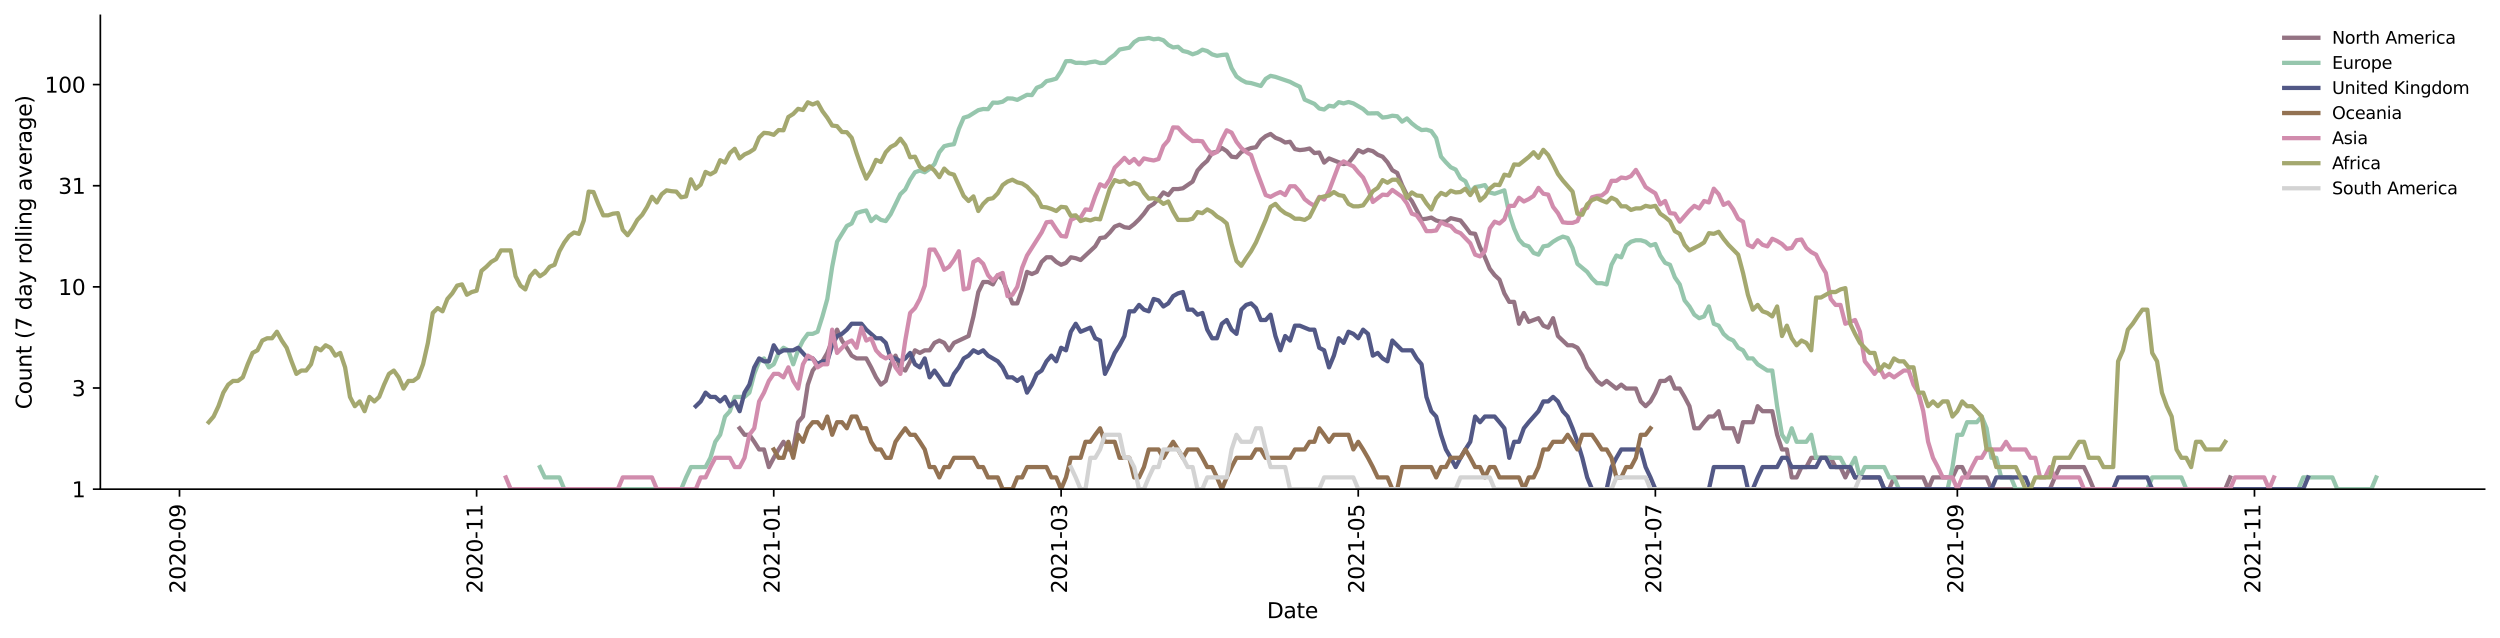 <?xml version="1.0" encoding="utf-8" standalone="no"?>
<!DOCTYPE svg PUBLIC "-//W3C//DTD SVG 1.1//EN"
  "http://www.w3.org/Graphics/SVG/1.1/DTD/svg11.dtd">
<svg height="298.621pt" version="1.1" viewBox="0 0 1170.166 298.621" width="1170.166pt" xmlns="http://www.w3.org/2000/svg" xmlns:xlink="http://www.w3.org/1999/xlink">
 <defs>
  <style type="text/css">*{stroke-linecap:butt;stroke-linejoin:round;}</style>
 </defs>
 <g id="figure_1">
  <g id="patch_1">
   <path d="M 0 298.621 
L 1170.166 298.621 
L 1170.166 0 
L 0 0 
z
" style="fill:#ffffff;"/>
  </g>
  <g id="axes_1">
   <g id="patch_2">
    <path d="M 46.966 228.96 
L 1162.966 228.96 
L 1162.966 7.2 
L 46.966 7.2 
z
" style="fill:#ffffff;"/>
   </g>
   <g id="matplotlib.axis_1">
    <g id="xtick_1">
     <g id="line2d_1">
      <defs>
       <path d="M 0 0 
L 0 3.5 
" id="m0985b55186" style="stroke:#000000;stroke-width:0.8;"/>
      </defs>
      <g>
       <use style="stroke:#000000;stroke-width:0.8;" x="84.014" xlink:href="#m0985b55186" y="228.96"/>
      </g>
     </g>
     <g id="text_1">
      <!-- 2020-09 -->
      <g transform="translate(86.773 277.743)rotate(-90)scale(0.1 -0.1)">
       <defs>
        <path d="M 1228 531 
L 3431 531 
L 3431 0 
L 469 0 
L 469 531 
Q 828 903 1448 1529 
Q 2069 2156 2228 2338 
Q 2531 2678 2651 2914 
Q 2772 3150 2772 3378 
Q 2772 3750 2511 3984 
Q 2250 4219 1831 4219 
Q 1534 4219 1204 4116 
Q 875 4013 500 3803 
L 500 4441 
Q 881 4594 1212 4672 
Q 1544 4750 1819 4750 
Q 2544 4750 2975 4387 
Q 3406 4025 3406 3419 
Q 3406 3131 3298 2873 
Q 3191 2616 2906 2266 
Q 2828 2175 2409 1742 
Q 1991 1309 1228 531 
z
" id="DejaVuSans-32" transform="scale(0.016)"/>
        <path d="M 2034 4250 
Q 1547 4250 1301 3770 
Q 1056 3291 1056 2328 
Q 1056 1369 1301 889 
Q 1547 409 2034 409 
Q 2525 409 2770 889 
Q 3016 1369 3016 2328 
Q 3016 3291 2770 3770 
Q 2525 4250 2034 4250 
z
M 2034 4750 
Q 2819 4750 3233 4129 
Q 3647 3509 3647 2328 
Q 3647 1150 3233 529 
Q 2819 -91 2034 -91 
Q 1250 -91 836 529 
Q 422 1150 422 2328 
Q 422 3509 836 4129 
Q 1250 4750 2034 4750 
z
" id="DejaVuSans-30" transform="scale(0.016)"/>
        <path d="M 313 2009 
L 1997 2009 
L 1997 1497 
L 313 1497 
L 313 2009 
z
" id="DejaVuSans-2d" transform="scale(0.016)"/>
        <path d="M 703 97 
L 703 672 
Q 941 559 1184 500 
Q 1428 441 1663 441 
Q 2288 441 2617 861 
Q 2947 1281 2994 2138 
Q 2813 1869 2534 1725 
Q 2256 1581 1919 1581 
Q 1219 1581 811 2004 
Q 403 2428 403 3163 
Q 403 3881 828 4315 
Q 1253 4750 1959 4750 
Q 2769 4750 3195 4129 
Q 3622 3509 3622 2328 
Q 3622 1225 3098 567 
Q 2575 -91 1691 -91 
Q 1453 -91 1209 -44 
Q 966 3 703 97 
z
M 1959 2075 
Q 2384 2075 2632 2365 
Q 2881 2656 2881 3163 
Q 2881 3666 2632 3958 
Q 2384 4250 1959 4250 
Q 1534 4250 1286 3958 
Q 1038 3666 1038 3163 
Q 1038 2656 1286 2365 
Q 1534 2075 1959 2075 
z
" id="DejaVuSans-39" transform="scale(0.016)"/>
       </defs>
       <use xlink:href="#DejaVuSans-32"/>
       <use x="63.623" xlink:href="#DejaVuSans-30"/>
       <use x="127.246" xlink:href="#DejaVuSans-32"/>
       <use x="190.869" xlink:href="#DejaVuSans-30"/>
       <use x="254.492" xlink:href="#DejaVuSans-2d"/>
       <use x="290.576" xlink:href="#DejaVuSans-30"/>
       <use x="354.199" xlink:href="#DejaVuSans-39"/>
      </g>
     </g>
    </g>
    <g id="xtick_2">
     <g id="line2d_2">
      <g>
       <use style="stroke:#000000;stroke-width:0.8;" x="223.086" xlink:href="#m0985b55186" y="228.96"/>
      </g>
     </g>
     <g id="text_2">
      <!-- 2020-11 -->
      <g transform="translate(225.846 277.743)rotate(-90)scale(0.1 -0.1)">
       <defs>
        <path d="M 794 531 
L 1825 531 
L 1825 4091 
L 703 3866 
L 703 4441 
L 1819 4666 
L 2450 4666 
L 2450 531 
L 3481 531 
L 3481 0 
L 794 0 
L 794 531 
z
" id="DejaVuSans-31" transform="scale(0.016)"/>
       </defs>
       <use xlink:href="#DejaVuSans-32"/>
       <use x="63.623" xlink:href="#DejaVuSans-30"/>
       <use x="127.246" xlink:href="#DejaVuSans-32"/>
       <use x="190.869" xlink:href="#DejaVuSans-30"/>
       <use x="254.492" xlink:href="#DejaVuSans-2d"/>
       <use x="290.576" xlink:href="#DejaVuSans-31"/>
       <use x="354.199" xlink:href="#DejaVuSans-31"/>
      </g>
     </g>
    </g>
    <g id="xtick_3">
     <g id="line2d_3">
      <g>
       <use style="stroke:#000000;stroke-width:0.8;" x="362.159" xlink:href="#m0985b55186" y="228.96"/>
      </g>
     </g>
     <g id="text_3">
      <!-- 2021-01 -->
      <g transform="translate(364.918 277.743)rotate(-90)scale(0.1 -0.1)">
       <use xlink:href="#DejaVuSans-32"/>
       <use x="63.623" xlink:href="#DejaVuSans-30"/>
       <use x="127.246" xlink:href="#DejaVuSans-32"/>
       <use x="190.869" xlink:href="#DejaVuSans-31"/>
       <use x="254.492" xlink:href="#DejaVuSans-2d"/>
       <use x="290.576" xlink:href="#DejaVuSans-30"/>
       <use x="354.199" xlink:href="#DejaVuSans-31"/>
      </g>
     </g>
    </g>
    <g id="xtick_4">
     <g id="line2d_4">
      <g>
       <use style="stroke:#000000;stroke-width:0.8;" x="496.671" xlink:href="#m0985b55186" y="228.96"/>
      </g>
     </g>
     <g id="text_4">
      <!-- 2021-03 -->
      <g transform="translate(499.431 277.743)rotate(-90)scale(0.1 -0.1)">
       <defs>
        <path d="M 2597 2516 
Q 3050 2419 3304 2112 
Q 3559 1806 3559 1356 
Q 3559 666 3084 287 
Q 2609 -91 1734 -91 
Q 1441 -91 1130 -33 
Q 819 25 488 141 
L 488 750 
Q 750 597 1062 519 
Q 1375 441 1716 441 
Q 2309 441 2620 675 
Q 2931 909 2931 1356 
Q 2931 1769 2642 2001 
Q 2353 2234 1838 2234 
L 1294 2234 
L 1294 2753 
L 1863 2753 
Q 2328 2753 2575 2939 
Q 2822 3125 2822 3475 
Q 2822 3834 2567 4026 
Q 2313 4219 1838 4219 
Q 1578 4219 1281 4162 
Q 984 4106 628 3988 
L 628 4550 
Q 988 4650 1302 4700 
Q 1616 4750 1894 4750 
Q 2613 4750 3031 4423 
Q 3450 4097 3450 3541 
Q 3450 3153 3228 2886 
Q 3006 2619 2597 2516 
z
" id="DejaVuSans-33" transform="scale(0.016)"/>
       </defs>
       <use xlink:href="#DejaVuSans-32"/>
       <use x="63.623" xlink:href="#DejaVuSans-30"/>
       <use x="127.246" xlink:href="#DejaVuSans-32"/>
       <use x="190.869" xlink:href="#DejaVuSans-31"/>
       <use x="254.492" xlink:href="#DejaVuSans-2d"/>
       <use x="290.576" xlink:href="#DejaVuSans-30"/>
       <use x="354.199" xlink:href="#DejaVuSans-33"/>
      </g>
     </g>
    </g>
    <g id="xtick_5">
     <g id="line2d_5">
      <g>
       <use style="stroke:#000000;stroke-width:0.8;" x="635.744" xlink:href="#m0985b55186" y="228.96"/>
      </g>
     </g>
     <g id="text_5">
      <!-- 2021-05 -->
      <g transform="translate(638.503 277.743)rotate(-90)scale(0.1 -0.1)">
       <defs>
        <path d="M 691 4666 
L 3169 4666 
L 3169 4134 
L 1269 4134 
L 1269 2991 
Q 1406 3038 1543 3061 
Q 1681 3084 1819 3084 
Q 2600 3084 3056 2656 
Q 3513 2228 3513 1497 
Q 3513 744 3044 326 
Q 2575 -91 1722 -91 
Q 1428 -91 1123 -41 
Q 819 9 494 109 
L 494 744 
Q 775 591 1075 516 
Q 1375 441 1709 441 
Q 2250 441 2565 725 
Q 2881 1009 2881 1497 
Q 2881 1984 2565 2268 
Q 2250 2553 1709 2553 
Q 1456 2553 1204 2497 
Q 953 2441 691 2322 
L 691 4666 
z
" id="DejaVuSans-35" transform="scale(0.016)"/>
       </defs>
       <use xlink:href="#DejaVuSans-32"/>
       <use x="63.623" xlink:href="#DejaVuSans-30"/>
       <use x="127.246" xlink:href="#DejaVuSans-32"/>
       <use x="190.869" xlink:href="#DejaVuSans-31"/>
       <use x="254.492" xlink:href="#DejaVuSans-2d"/>
       <use x="290.576" xlink:href="#DejaVuSans-30"/>
       <use x="354.199" xlink:href="#DejaVuSans-35"/>
      </g>
     </g>
    </g>
    <g id="xtick_6">
     <g id="line2d_6">
      <g>
       <use style="stroke:#000000;stroke-width:0.8;" x="774.816" xlink:href="#m0985b55186" y="228.96"/>
      </g>
     </g>
     <g id="text_6">
      <!-- 2021-07 -->
      <g transform="translate(777.576 277.743)rotate(-90)scale(0.1 -0.1)">
       <defs>
        <path d="M 525 4666 
L 3525 4666 
L 3525 4397 
L 1831 0 
L 1172 0 
L 2766 4134 
L 525 4134 
L 525 4666 
z
" id="DejaVuSans-37" transform="scale(0.016)"/>
       </defs>
       <use xlink:href="#DejaVuSans-32"/>
       <use x="63.623" xlink:href="#DejaVuSans-30"/>
       <use x="127.246" xlink:href="#DejaVuSans-32"/>
       <use x="190.869" xlink:href="#DejaVuSans-31"/>
       <use x="254.492" xlink:href="#DejaVuSans-2d"/>
       <use x="290.576" xlink:href="#DejaVuSans-30"/>
       <use x="354.199" xlink:href="#DejaVuSans-37"/>
      </g>
     </g>
    </g>
    <g id="xtick_7">
     <g id="line2d_7">
      <g>
       <use style="stroke:#000000;stroke-width:0.8;" x="916.169" xlink:href="#m0985b55186" y="228.96"/>
      </g>
     </g>
     <g id="text_7">
      <!-- 2021-09 -->
      <g transform="translate(918.928 277.743)rotate(-90)scale(0.1 -0.1)">
       <use xlink:href="#DejaVuSans-32"/>
       <use x="63.623" xlink:href="#DejaVuSans-30"/>
       <use x="127.246" xlink:href="#DejaVuSans-32"/>
       <use x="190.869" xlink:href="#DejaVuSans-31"/>
       <use x="254.492" xlink:href="#DejaVuSans-2d"/>
       <use x="290.576" xlink:href="#DejaVuSans-30"/>
       <use x="354.199" xlink:href="#DejaVuSans-39"/>
      </g>
     </g>
    </g>
    <g id="xtick_8">
     <g id="line2d_8">
      <g>
       <use style="stroke:#000000;stroke-width:0.8;" x="1055.241" xlink:href="#m0985b55186" y="228.96"/>
      </g>
     </g>
     <g id="text_8">
      <!-- 2021-11 -->
      <g transform="translate(1058.001 277.743)rotate(-90)scale(0.1 -0.1)">
       <use xlink:href="#DejaVuSans-32"/>
       <use x="63.623" xlink:href="#DejaVuSans-30"/>
       <use x="127.246" xlink:href="#DejaVuSans-32"/>
       <use x="190.869" xlink:href="#DejaVuSans-31"/>
       <use x="254.492" xlink:href="#DejaVuSans-2d"/>
       <use x="290.576" xlink:href="#DejaVuSans-31"/>
       <use x="354.199" xlink:href="#DejaVuSans-31"/>
      </g>
     </g>
    </g>
    <g id="text_9">
     <!-- Date -->
     <g transform="translate(593.015 289.341)scale(0.1 -0.1)">
      <defs>
       <path d="M 1259 4147 
L 1259 519 
L 2022 519 
Q 2988 519 3436 956 
Q 3884 1394 3884 2338 
Q 3884 3275 3436 3711 
Q 2988 4147 2022 4147 
L 1259 4147 
z
M 628 4666 
L 1925 4666 
Q 3281 4666 3915 4102 
Q 4550 3538 4550 2338 
Q 4550 1131 3912 565 
Q 3275 0 1925 0 
L 628 0 
L 628 4666 
z
" id="DejaVuSans-44" transform="scale(0.016)"/>
       <path d="M 2194 1759 
Q 1497 1759 1228 1600 
Q 959 1441 959 1056 
Q 959 750 1161 570 
Q 1363 391 1709 391 
Q 2188 391 2477 730 
Q 2766 1069 2766 1631 
L 2766 1759 
L 2194 1759 
z
M 3341 1997 
L 3341 0 
L 2766 0 
L 2766 531 
Q 2569 213 2275 61 
Q 1981 -91 1556 -91 
Q 1019 -91 701 211 
Q 384 513 384 1019 
Q 384 1609 779 1909 
Q 1175 2209 1959 2209 
L 2766 2209 
L 2766 2266 
Q 2766 2663 2505 2880 
Q 2244 3097 1772 3097 
Q 1472 3097 1187 3025 
Q 903 2953 641 2809 
L 641 3341 
Q 956 3463 1253 3523 
Q 1550 3584 1831 3584 
Q 2591 3584 2966 3190 
Q 3341 2797 3341 1997 
z
" id="DejaVuSans-61" transform="scale(0.016)"/>
       <path d="M 1172 4494 
L 1172 3500 
L 2356 3500 
L 2356 3053 
L 1172 3053 
L 1172 1153 
Q 1172 725 1289 603 
Q 1406 481 1766 481 
L 2356 481 
L 2356 0 
L 1766 0 
Q 1100 0 847 248 
Q 594 497 594 1153 
L 594 3053 
L 172 3053 
L 172 3500 
L 594 3500 
L 594 4494 
L 1172 4494 
z
" id="DejaVuSans-74" transform="scale(0.016)"/>
       <path d="M 3597 1894 
L 3597 1613 
L 953 1613 
Q 991 1019 1311 708 
Q 1631 397 2203 397 
Q 2534 397 2845 478 
Q 3156 559 3463 722 
L 3463 178 
Q 3153 47 2828 -22 
Q 2503 -91 2169 -91 
Q 1331 -91 842 396 
Q 353 884 353 1716 
Q 353 2575 817 3079 
Q 1281 3584 2069 3584 
Q 2775 3584 3186 3129 
Q 3597 2675 3597 1894 
z
M 3022 2063 
Q 3016 2534 2758 2815 
Q 2500 3097 2075 3097 
Q 1594 3097 1305 2825 
Q 1016 2553 972 2059 
L 3022 2063 
z
" id="DejaVuSans-65" transform="scale(0.016)"/>
      </defs>
      <use xlink:href="#DejaVuSans-44"/>
      <use x="77.002" xlink:href="#DejaVuSans-61"/>
      <use x="138.281" xlink:href="#DejaVuSans-74"/>
      <use x="177.49" xlink:href="#DejaVuSans-65"/>
     </g>
    </g>
   </g>
   <g id="matplotlib.axis_2">
    <g id="ytick_1">
     <g id="line2d_9">
      <defs>
       <path d="M 0 0 
L -3.5 0 
" id="m721dc3252a" style="stroke:#000000;stroke-width:0.8;"/>
      </defs>
      <g>
       <use style="stroke:#000000;stroke-width:0.8;" x="46.966" xlink:href="#m721dc3252a" y="228.96"/>
      </g>
     </g>
     <g id="text_10">
      <!-- 1 -->
      <g transform="translate(33.603 232.759)scale(0.1 -0.1)">
       <use xlink:href="#DejaVuSans-31"/>
      </g>
     </g>
    </g>
    <g id="ytick_2">
     <g id="line2d_10">
      <g>
       <use style="stroke:#000000;stroke-width:0.8;" x="46.966" xlink:href="#m721dc3252a" y="181.615"/>
      </g>
     </g>
     <g id="text_11">
      <!-- 3 -->
      <g transform="translate(33.603 185.414)scale(0.1 -0.1)">
       <use xlink:href="#DejaVuSans-33"/>
      </g>
     </g>
    </g>
    <g id="ytick_3">
     <g id="line2d_11">
      <g>
       <use style="stroke:#000000;stroke-width:0.8;" x="46.966" xlink:href="#m721dc3252a" y="134.271"/>
      </g>
     </g>
     <g id="text_12">
      <!-- 10 -->
      <g transform="translate(27.241 138.07)scale(0.1 -0.1)">
       <use xlink:href="#DejaVuSans-31"/>
       <use x="63.623" xlink:href="#DejaVuSans-30"/>
      </g>
     </g>
    </g>
    <g id="ytick_4">
     <g id="line2d_12">
      <g>
       <use style="stroke:#000000;stroke-width:0.8;" x="46.966" xlink:href="#m721dc3252a" y="86.926"/>
      </g>
     </g>
     <g id="text_13">
      <!-- 31 -->
      <g transform="translate(27.241 90.725)scale(0.1 -0.1)">
       <use xlink:href="#DejaVuSans-33"/>
       <use x="63.623" xlink:href="#DejaVuSans-31"/>
      </g>
     </g>
    </g>
    <g id="ytick_5">
     <g id="line2d_13">
      <g>
       <use style="stroke:#000000;stroke-width:0.8;" x="46.966" xlink:href="#m721dc3252a" y="39.581"/>
      </g>
     </g>
     <g id="text_14">
      <!-- 100 -->
      <g transform="translate(20.878 43.38)scale(0.1 -0.1)">
       <use xlink:href="#DejaVuSans-31"/>
       <use x="63.623" xlink:href="#DejaVuSans-30"/>
       <use x="127.246" xlink:href="#DejaVuSans-30"/>
      </g>
     </g>
    </g>
    <g id="text_15">
     <!-- Count (7 day rolling average) -->
     <g transform="translate(14.798 191.548)rotate(-90)scale(0.1 -0.1)">
      <defs>
       <path d="M 4122 4306 
L 4122 3641 
Q 3803 3938 3442 4084 
Q 3081 4231 2675 4231 
Q 1875 4231 1450 3742 
Q 1025 3253 1025 2328 
Q 1025 1406 1450 917 
Q 1875 428 2675 428 
Q 3081 428 3442 575 
Q 3803 722 4122 1019 
L 4122 359 
Q 3791 134 3420 21 
Q 3050 -91 2638 -91 
Q 1578 -91 968 557 
Q 359 1206 359 2328 
Q 359 3453 968 4101 
Q 1578 4750 2638 4750 
Q 3056 4750 3426 4639 
Q 3797 4528 4122 4306 
z
" id="DejaVuSans-43" transform="scale(0.016)"/>
       <path d="M 1959 3097 
Q 1497 3097 1228 2736 
Q 959 2375 959 1747 
Q 959 1119 1226 758 
Q 1494 397 1959 397 
Q 2419 397 2687 759 
Q 2956 1122 2956 1747 
Q 2956 2369 2687 2733 
Q 2419 3097 1959 3097 
z
M 1959 3584 
Q 2709 3584 3137 3096 
Q 3566 2609 3566 1747 
Q 3566 888 3137 398 
Q 2709 -91 1959 -91 
Q 1206 -91 779 398 
Q 353 888 353 1747 
Q 353 2609 779 3096 
Q 1206 3584 1959 3584 
z
" id="DejaVuSans-6f" transform="scale(0.016)"/>
       <path d="M 544 1381 
L 544 3500 
L 1119 3500 
L 1119 1403 
Q 1119 906 1312 657 
Q 1506 409 1894 409 
Q 2359 409 2629 706 
Q 2900 1003 2900 1516 
L 2900 3500 
L 3475 3500 
L 3475 0 
L 2900 0 
L 2900 538 
Q 2691 219 2414 64 
Q 2138 -91 1772 -91 
Q 1169 -91 856 284 
Q 544 659 544 1381 
z
M 1991 3584 
L 1991 3584 
z
" id="DejaVuSans-75" transform="scale(0.016)"/>
       <path d="M 3513 2113 
L 3513 0 
L 2938 0 
L 2938 2094 
Q 2938 2591 2744 2837 
Q 2550 3084 2163 3084 
Q 1697 3084 1428 2787 
Q 1159 2491 1159 1978 
L 1159 0 
L 581 0 
L 581 3500 
L 1159 3500 
L 1159 2956 
Q 1366 3272 1645 3428 
Q 1925 3584 2291 3584 
Q 2894 3584 3203 3211 
Q 3513 2838 3513 2113 
z
" id="DejaVuSans-6e" transform="scale(0.016)"/>
       <path id="DejaVuSans-20" transform="scale(0.016)"/>
       <path d="M 1984 4856 
Q 1566 4138 1362 3434 
Q 1159 2731 1159 2009 
Q 1159 1288 1364 580 
Q 1569 -128 1984 -844 
L 1484 -844 
Q 1016 -109 783 600 
Q 550 1309 550 2009 
Q 550 2706 781 3412 
Q 1013 4119 1484 4856 
L 1984 4856 
z
" id="DejaVuSans-28" transform="scale(0.016)"/>
       <path d="M 2906 2969 
L 2906 4863 
L 3481 4863 
L 3481 0 
L 2906 0 
L 2906 525 
Q 2725 213 2448 61 
Q 2172 -91 1784 -91 
Q 1150 -91 751 415 
Q 353 922 353 1747 
Q 353 2572 751 3078 
Q 1150 3584 1784 3584 
Q 2172 3584 2448 3432 
Q 2725 3281 2906 2969 
z
M 947 1747 
Q 947 1113 1208 752 
Q 1469 391 1925 391 
Q 2381 391 2643 752 
Q 2906 1113 2906 1747 
Q 2906 2381 2643 2742 
Q 2381 3103 1925 3103 
Q 1469 3103 1208 2742 
Q 947 2381 947 1747 
z
" id="DejaVuSans-64" transform="scale(0.016)"/>
       <path d="M 2059 -325 
Q 1816 -950 1584 -1140 
Q 1353 -1331 966 -1331 
L 506 -1331 
L 506 -850 
L 844 -850 
Q 1081 -850 1212 -737 
Q 1344 -625 1503 -206 
L 1606 56 
L 191 3500 
L 800 3500 
L 1894 763 
L 2988 3500 
L 3597 3500 
L 2059 -325 
z
" id="DejaVuSans-79" transform="scale(0.016)"/>
       <path d="M 2631 2963 
Q 2534 3019 2420 3045 
Q 2306 3072 2169 3072 
Q 1681 3072 1420 2755 
Q 1159 2438 1159 1844 
L 1159 0 
L 581 0 
L 581 3500 
L 1159 3500 
L 1159 2956 
Q 1341 3275 1631 3429 
Q 1922 3584 2338 3584 
Q 2397 3584 2469 3576 
Q 2541 3569 2628 3553 
L 2631 2963 
z
" id="DejaVuSans-72" transform="scale(0.016)"/>
       <path d="M 603 4863 
L 1178 4863 
L 1178 0 
L 603 0 
L 603 4863 
z
" id="DejaVuSans-6c" transform="scale(0.016)"/>
       <path d="M 603 3500 
L 1178 3500 
L 1178 0 
L 603 0 
L 603 3500 
z
M 603 4863 
L 1178 4863 
L 1178 4134 
L 603 4134 
L 603 4863 
z
" id="DejaVuSans-69" transform="scale(0.016)"/>
       <path d="M 2906 1791 
Q 2906 2416 2648 2759 
Q 2391 3103 1925 3103 
Q 1463 3103 1205 2759 
Q 947 2416 947 1791 
Q 947 1169 1205 825 
Q 1463 481 1925 481 
Q 2391 481 2648 825 
Q 2906 1169 2906 1791 
z
M 3481 434 
Q 3481 -459 3084 -895 
Q 2688 -1331 1869 -1331 
Q 1566 -1331 1297 -1286 
Q 1028 -1241 775 -1147 
L 775 -588 
Q 1028 -725 1275 -790 
Q 1522 -856 1778 -856 
Q 2344 -856 2625 -561 
Q 2906 -266 2906 331 
L 2906 616 
Q 2728 306 2450 153 
Q 2172 0 1784 0 
Q 1141 0 747 490 
Q 353 981 353 1791 
Q 353 2603 747 3093 
Q 1141 3584 1784 3584 
Q 2172 3584 2450 3431 
Q 2728 3278 2906 2969 
L 2906 3500 
L 3481 3500 
L 3481 434 
z
" id="DejaVuSans-67" transform="scale(0.016)"/>
       <path d="M 191 3500 
L 800 3500 
L 1894 563 
L 2988 3500 
L 3597 3500 
L 2284 0 
L 1503 0 
L 191 3500 
z
" id="DejaVuSans-76" transform="scale(0.016)"/>
       <path d="M 513 4856 
L 1013 4856 
Q 1481 4119 1714 3412 
Q 1947 2706 1947 2009 
Q 1947 1309 1714 600 
Q 1481 -109 1013 -844 
L 513 -844 
Q 928 -128 1133 580 
Q 1338 1288 1338 2009 
Q 1338 2731 1133 3434 
Q 928 4138 513 4856 
z
" id="DejaVuSans-29" transform="scale(0.016)"/>
      </defs>
      <use xlink:href="#DejaVuSans-43"/>
      <use x="69.824" xlink:href="#DejaVuSans-6f"/>
      <use x="131.006" xlink:href="#DejaVuSans-75"/>
      <use x="194.385" xlink:href="#DejaVuSans-6e"/>
      <use x="257.764" xlink:href="#DejaVuSans-74"/>
      <use x="296.973" xlink:href="#DejaVuSans-20"/>
      <use x="328.76" xlink:href="#DejaVuSans-28"/>
      <use x="367.773" xlink:href="#DejaVuSans-37"/>
      <use x="431.396" xlink:href="#DejaVuSans-20"/>
      <use x="463.184" xlink:href="#DejaVuSans-64"/>
      <use x="526.66" xlink:href="#DejaVuSans-61"/>
      <use x="587.939" xlink:href="#DejaVuSans-79"/>
      <use x="647.119" xlink:href="#DejaVuSans-20"/>
      <use x="678.906" xlink:href="#DejaVuSans-72"/>
      <use x="717.77" xlink:href="#DejaVuSans-6f"/>
      <use x="778.951" xlink:href="#DejaVuSans-6c"/>
      <use x="806.734" xlink:href="#DejaVuSans-6c"/>
      <use x="834.518" xlink:href="#DejaVuSans-69"/>
      <use x="862.301" xlink:href="#DejaVuSans-6e"/>
      <use x="925.68" xlink:href="#DejaVuSans-67"/>
      <use x="989.156" xlink:href="#DejaVuSans-20"/>
      <use x="1020.943" xlink:href="#DejaVuSans-61"/>
      <use x="1082.223" xlink:href="#DejaVuSans-76"/>
      <use x="1141.402" xlink:href="#DejaVuSans-65"/>
      <use x="1202.926" xlink:href="#DejaVuSans-72"/>
      <use x="1244.039" xlink:href="#DejaVuSans-61"/>
      <use x="1305.318" xlink:href="#DejaVuSans-67"/>
      <use x="1368.795" xlink:href="#DejaVuSans-65"/>
      <use x="1430.318" xlink:href="#DejaVuSans-29"/>
     </g>
    </g>
   </g>
   <g id="line2d_14">
    <path clip-path="url(#pfe10169d58)" d="M 346.2 200.456 
L 348.479 203.503 
L 350.759 203.503 
L 353.039 206.795 
L 355.319 210.373 
L 357.599 210.373 
L 359.879 218.625 
L 362.159 214.292 
L 364.439 210.373 
L 366.718 206.795 
L 368.998 210.373 
L 371.278 210.373 
L 373.558 197.618 
L 375.838 194.964 
L 378.118 180.041 
L 380.398 173.447 
L 382.678 170.508 
L 384.957 169.114 
L 387.237 165.195 
L 389.517 159.393 
L 391.797 154.31 
L 394.077 159.393 
L 396.357 162.775 
L 398.637 166.46 
L 400.917 167.766 
L 405.476 167.766 
L 407.756 171.951 
L 410.036 176.612 
L 412.316 180.041 
L 414.596 178.29 
L 416.876 170.508 
L 419.156 166.46 
L 421.435 171.951 
L 423.715 173.447 
L 425.995 169.114 
L 428.275 163.967 
L 430.555 165.195 
L 432.835 163.967 
L 435.115 163.967 
L 437.395 160.49 
L 439.675 159.393 
L 441.954 160.49 
L 444.234 163.967 
L 446.514 160.49 
L 453.354 157.284 
L 455.634 148.107 
L 457.914 136.69 
L 460.193 131.985 
L 462.473 131.985 
L 464.753 133.112 
L 467.033 128.779 
L 469.313 130.889 
L 471.593 136.072 
L 473.873 142.004 
L 476.153 142.004 
L 478.432 135.463 
L 480.712 127.265 
L 482.992 128.268 
L 485.272 127.265 
L 487.552 122.587 
L 489.832 120.434 
L 492.112 120.434 
L 494.392 122.587 
L 496.671 123.936 
L 498.951 123.032 
L 501.231 120.434 
L 503.511 120.856 
L 505.791 121.712 
L 512.631 115.311 
L 514.91 111.426 
L 517.19 111.09 
L 519.47 108.814 
L 521.75 106.061 
L 524.03 105.183 
L 526.31 106.358 
L 528.59 106.657 
L 530.87 104.894 
L 533.149 102.656 
L 535.429 100.019 
L 537.709 96.825 
L 539.989 95.431 
L 542.269 92.992 
L 544.549 90.083 
L 546.829 91.305 
L 549.109 88.509 
L 551.389 88.509 
L 553.668 88.125 
L 558.228 84.995 
L 560.508 79.838 
L 562.788 77.262 
L 565.068 75.255 
L 567.348 71.514 
L 569.628 71.007 
L 571.907 69.278 
L 574.187 70.755 
L 576.467 73.342 
L 578.747 73.61 
L 581.027 71.133 
L 583.307 70.133 
L 585.587 69.278 
L 587.867 68.916 
L 590.146 65.579 
L 592.426 63.741 
L 594.706 62.697 
L 596.986 64.488 
L 599.266 65.358 
L 601.546 66.699 
L 603.826 66.36 
L 606.106 69.764 
L 608.385 70.257 
L 610.665 70.01 
L 612.945 69.52 
L 615.225 71.642 
L 617.505 71.387 
L 619.785 76.103 
L 622.065 74.151 
L 626.624 75.961 
L 628.904 76.824 
L 631.184 76.246 
L 633.464 73.476 
L 635.744 70.257 
L 638.024 71.387 
L 640.304 70.133 
L 642.584 70.755 
L 644.863 72.418 
L 647.143 73.342 
L 649.423 75.961 
L 651.703 79.682 
L 653.983 80.947 
L 656.263 86.622 
L 658.543 91.305 
L 660.823 94.083 
L 665.382 102.656 
L 667.662 102.384 
L 669.942 101.847 
L 672.222 103.204 
L 674.502 103.76 
L 676.782 103.76 
L 679.062 102.115 
L 683.621 103.204 
L 685.901 106.061 
L 688.181 109.131 
L 690.461 109.451 
L 692.741 115.684 
L 695.021 120.434 
L 697.301 125.805 
L 699.581 128.779 
L 701.86 130.889 
L 704.14 137.318 
L 706.42 141.301 
L 708.7 141.301 
L 710.98 151.536 
L 713.26 146.494 
L 715.54 150.652 
L 720.099 148.938 
L 722.379 152.44 
L 724.659 153.364 
L 726.939 148.938 
L 729.219 157.284 
L 733.779 161.616 
L 736.059 161.616 
L 738.338 162.775 
L 740.618 166.46 
L 742.898 171.951 
L 745.178 174.999 
L 747.458 178.29 
L 749.738 180.041 
L 752.018 178.29 
L 756.577 181.869 
L 758.857 180.041 
L 761.137 181.869 
L 765.697 181.869 
L 767.977 187.897 
L 770.257 190.121 
L 772.537 187.897 
L 774.816 183.782 
L 777.096 178.29 
L 779.376 178.29 
L 781.656 176.612 
L 783.936 181.869 
L 786.216 181.869 
L 788.496 185.788 
L 790.776 190.121 
L 793.056 200.456 
L 795.335 200.456 
L 797.615 197.618 
L 799.895 194.964 
L 802.175 194.964 
L 804.455 192.471 
L 806.735 200.456 
L 811.295 200.456 
L 813.574 206.795 
L 815.854 197.618 
L 820.414 197.618 
L 822.694 190.121 
L 824.974 192.471 
L 829.534 192.471 
L 831.813 203.503 
L 834.093 210.373 
L 836.373 210.373 
L 838.653 223.469 
L 840.933 223.469 
L 843.213 218.625 
L 845.493 218.625 
L 847.773 214.292 
L 856.892 214.292 
L 859.172 218.625 
L 861.452 218.625 
L 863.732 223.469 
L 866.012 218.625 
L 868.291 223.469 
L 879.691 223.469 
L 881.971 228.96 
L 884.251 228.96 
L 886.53 223.469 
L 900.21 223.469 
L 902.49 228.96 
L 904.77 223.469 
L 913.889 223.469 
L 916.169 218.625 
L 918.449 218.625 
L 920.729 223.469 
L 929.848 223.469 
L 932.128 228.96 
L 959.487 228.96 
L 961.766 223.469 
L 964.046 218.625 
L 975.446 218.625 
L 977.726 223.469 
L 980.005 228.96 
L 1041.562 228.96 
L 1043.842 223.469 
L 1043.842 223.469 
" style="fill:none;stroke:#947383;stroke-linecap:square;stroke-width:2;"/>
   </g>
   <g id="line2d_15">
    <path clip-path="url(#pfe10169d58)" d="M 252.725 218.625 
L 255.004 223.469 
L 261.844 223.469 
L 264.124 228.96 
L 318.841 228.96 
L 321.121 223.469 
L 323.401 218.625 
L 330.24 218.625 
L 332.52 214.292 
L 334.8 206.795 
L 337.08 203.503 
L 339.36 194.964 
L 341.64 192.471 
L 343.92 185.788 
L 348.479 185.788 
L 350.759 183.782 
L 353.039 174.999 
L 355.319 169.114 
L 357.599 167.766 
L 359.879 171.951 
L 362.159 170.508 
L 364.439 165.195 
L 366.718 162.775 
L 368.998 163.967 
L 371.278 170.508 
L 373.558 163.967 
L 375.838 159.393 
L 378.118 156.268 
L 380.398 156.268 
L 382.678 155.277 
L 384.957 148.107 
L 387.237 139.93 
L 389.517 124.86 
L 391.797 113.146 
L 396.357 105.766 
L 398.637 104.608 
L 400.917 99.764 
L 403.196 99.01 
L 405.476 98.514 
L 407.756 103.481 
L 410.036 101.316 
L 412.316 102.929 
L 414.596 103.481 
L 416.876 100.275 
L 421.435 90.893 
L 423.715 88.702 
L 425.995 84.118 
L 428.275 80.627 
L 430.555 79.838 
L 432.835 80.627 
L 435.115 79.063 
L 437.395 76.824 
L 439.675 71.26 
L 441.954 68.439 
L 444.234 67.851 
L 446.514 67.502 
L 448.794 60.392 
L 451.074 55.097 
L 453.354 54.417 
L 457.914 51.568 
L 460.193 51.022 
L 462.473 51.099 
L 464.753 48.03 
L 467.033 48.102 
L 469.313 47.599 
L 471.593 46.058 
L 473.873 46.126 
L 476.153 46.751 
L 480.712 44.373 
L 482.992 44.506 
L 485.272 41.077 
L 487.552 40.173 
L 489.832 37.968 
L 492.112 37.463 
L 494.392 36.799 
L 496.671 33.326 
L 498.951 28.657 
L 501.231 28.567 
L 503.511 29.429 
L 505.791 29.384 
L 508.071 29.613 
L 510.351 29.109 
L 512.631 28.792 
L 514.91 29.521 
L 517.19 29.384 
L 519.47 27.327 
L 521.75 25.619 
L 524.03 23.182 
L 528.59 22.324 
L 530.87 19.706 
L 533.149 18.282 
L 535.429 18.142 
L 537.709 17.76 
L 539.989 18.387 
L 542.269 18.107 
L 544.549 18.845 
L 546.829 21.031 
L 549.109 22.208 
L 551.389 21.901 
L 553.668 23.858 
L 555.948 24.382 
L 558.228 25.41 
L 560.508 24.667 
L 562.788 23.261 
L 565.068 23.898 
L 567.348 25.452 
L 569.628 26.124 
L 571.907 25.744 
L 574.187 25.535 
L 576.467 31.839 
L 578.747 35.769 
L 581.027 37.407 
L 583.307 38.594 
L 585.587 38.882 
L 590.146 40.232 
L 592.426 36.909 
L 594.706 35.502 
L 596.986 35.983 
L 603.826 38.309 
L 606.106 39.522 
L 608.385 40.592 
L 610.665 46.611 
L 615.225 48.611 
L 617.505 50.79 
L 619.785 51.255 
L 622.065 49.498 
L 624.345 49.874 
L 626.624 47.814 
L 628.904 48.392 
L 631.184 47.742 
L 633.464 48.392 
L 638.024 51.022 
L 640.304 53.09 
L 644.863 53.009 
L 647.143 55.011 
L 649.423 54.755 
L 651.703 54.165 
L 653.983 54.417 
L 656.263 56.936 
L 658.543 55.441 
L 660.823 57.751 
L 663.102 59.525 
L 665.382 60.883 
L 667.662 60.686 
L 669.942 61.379 
L 672.222 64.595 
L 674.502 73.342 
L 676.782 75.961 
L 679.062 78.303 
L 681.342 79.371 
L 683.621 83.43 
L 685.901 84.818 
L 688.181 89.883 
L 690.461 87.555 
L 692.741 87.179 
L 695.021 86.622 
L 697.301 90.083 
L 699.581 90.689 
L 704.14 89.092 
L 706.42 100.019 
L 708.7 106.958 
L 710.98 112.105 
L 713.26 114.577 
L 715.54 115.311 
L 717.82 118.387 
L 720.099 119.194 
L 722.379 115.311 
L 724.659 114.943 
L 726.939 113.146 
L 729.219 111.764 
L 731.499 110.757 
L 733.779 111.426 
L 736.059 116.059 
L 738.338 123.481 
L 742.898 127.265 
L 745.178 130.351 
L 747.458 132.545 
L 749.738 132.545 
L 752.018 133.112 
L 754.298 123.936 
L 756.577 119.603 
L 758.857 120.434 
L 761.137 114.943 
L 763.417 113.146 
L 765.697 112.449 
L 767.977 112.449 
L 770.257 113.146 
L 772.537 114.943 
L 774.816 114.215 
L 777.096 119.603 
L 779.376 123.032 
L 781.656 123.936 
L 783.936 129.82 
L 786.216 133.112 
L 788.496 140.61 
L 790.776 143.447 
L 793.056 147.293 
L 795.335 148.938 
L 797.615 148.107 
L 799.895 143.447 
L 802.175 151.536 
L 804.455 152.44 
L 806.735 156.268 
L 809.015 158.325 
L 811.295 159.393 
L 813.574 162.775 
L 815.854 163.967 
L 818.134 167.766 
L 820.414 167.766 
L 822.694 170.508 
L 827.254 173.447 
L 829.534 173.447 
L 831.813 190.121 
L 834.093 203.503 
L 836.373 206.795 
L 838.653 200.456 
L 840.933 206.795 
L 845.493 206.795 
L 847.773 203.503 
L 850.052 214.292 
L 861.452 214.292 
L 863.732 218.625 
L 866.012 218.625 
L 868.291 214.292 
L 870.571 223.469 
L 872.851 218.625 
L 881.971 218.625 
L 884.251 223.469 
L 886.53 223.469 
L 888.81 228.96 
L 911.609 228.96 
L 913.889 218.625 
L 916.169 203.503 
L 918.449 203.503 
L 920.729 197.618 
L 925.288 197.618 
L 927.568 194.964 
L 929.848 200.456 
L 932.128 214.292 
L 934.408 214.292 
L 936.688 223.469 
L 941.248 223.469 
L 943.527 228.96 
L 1005.084 228.96 
L 1007.364 223.469 
L 1021.043 223.469 
L 1023.323 228.96 
L 1075.76 228.96 
L 1078.04 223.469 
L 1091.719 223.469 
L 1093.999 228.96 
L 1109.958 228.96 
L 1112.238 223.469 
L 1112.238 223.469 
" style="fill:none;stroke:#96c6ad;stroke-linecap:square;stroke-width:2;"/>
   </g>
   <g id="line2d_16">
    <path clip-path="url(#pfe10169d58)" d="M 325.681 190.121 
L 327.961 187.897 
L 330.24 183.782 
L 332.52 185.788 
L 334.8 185.788 
L 337.08 187.897 
L 339.36 185.788 
L 341.64 190.121 
L 343.92 187.897 
L 346.2 192.471 
L 348.479 183.782 
L 350.759 180.041 
L 353.039 171.951 
L 355.319 167.766 
L 357.599 169.114 
L 359.879 169.114 
L 362.159 161.616 
L 364.439 165.195 
L 366.718 163.967 
L 371.278 163.967 
L 373.558 162.775 
L 378.118 167.766 
L 380.398 167.766 
L 382.678 170.508 
L 384.957 169.114 
L 387.237 169.114 
L 389.517 161.616 
L 391.797 157.284 
L 394.077 156.268 
L 396.357 154.31 
L 398.637 151.536 
L 403.196 151.536 
L 405.476 154.31 
L 410.036 158.325 
L 412.316 158.325 
L 414.596 160.49 
L 416.876 167.766 
L 419.156 167.766 
L 421.435 169.114 
L 423.715 167.766 
L 425.995 165.195 
L 428.275 170.508 
L 430.555 171.951 
L 432.835 167.766 
L 435.115 176.612 
L 437.395 173.447 
L 439.675 176.612 
L 441.954 180.041 
L 444.234 180.041 
L 446.514 174.999 
L 448.794 171.951 
L 451.074 167.766 
L 453.354 166.46 
L 455.634 163.967 
L 457.914 165.195 
L 460.193 163.967 
L 462.473 166.46 
L 467.033 169.114 
L 469.313 171.951 
L 471.593 176.612 
L 473.873 176.612 
L 476.153 178.29 
L 478.432 176.612 
L 480.712 183.782 
L 482.992 180.041 
L 485.272 174.999 
L 487.552 173.447 
L 489.832 169.114 
L 492.112 166.46 
L 494.392 169.114 
L 496.671 162.775 
L 498.951 163.967 
L 501.231 155.277 
L 503.511 151.536 
L 505.791 155.277 
L 510.351 153.364 
L 512.631 158.325 
L 514.91 159.393 
L 517.19 174.999 
L 519.47 170.508 
L 521.75 165.195 
L 524.03 161.616 
L 526.31 157.284 
L 528.59 145.711 
L 530.87 145.711 
L 533.149 142.719 
L 535.429 144.942 
L 537.709 145.711 
L 539.989 139.93 
L 542.269 140.61 
L 544.549 143.447 
L 546.829 142.004 
L 549.109 138.603 
L 551.389 137.318 
L 553.668 136.69 
L 555.948 144.942 
L 558.228 144.942 
L 560.508 147.293 
L 562.788 146.494 
L 565.068 154.31 
L 567.348 158.325 
L 569.628 158.325 
L 571.907 151.536 
L 574.187 149.786 
L 576.467 154.31 
L 578.747 156.268 
L 581.027 144.942 
L 583.307 142.719 
L 585.587 142.004 
L 587.867 144.188 
L 590.146 149.786 
L 592.426 149.786 
L 594.706 147.293 
L 596.986 157.284 
L 599.266 163.967 
L 601.546 157.284 
L 603.826 159.393 
L 606.106 152.44 
L 608.385 152.44 
L 612.945 154.31 
L 615.225 154.31 
L 617.505 162.775 
L 619.785 163.967 
L 622.065 171.951 
L 624.345 166.46 
L 626.624 158.325 
L 628.904 160.49 
L 631.184 155.277 
L 633.464 156.268 
L 635.744 158.325 
L 638.024 154.31 
L 640.304 156.268 
L 642.584 166.46 
L 644.863 165.195 
L 647.143 167.766 
L 649.423 169.114 
L 651.703 159.393 
L 656.263 163.967 
L 660.823 163.967 
L 663.102 167.766 
L 665.382 170.508 
L 667.662 185.788 
L 669.942 192.471 
L 672.222 194.964 
L 674.502 203.503 
L 676.782 210.373 
L 679.062 214.292 
L 681.342 218.625 
L 683.621 214.292 
L 685.901 210.373 
L 688.181 206.795 
L 690.461 194.964 
L 692.741 197.618 
L 695.021 194.964 
L 699.581 194.964 
L 701.86 197.618 
L 704.14 200.456 
L 706.42 214.292 
L 708.7 206.795 
L 710.98 206.795 
L 713.26 200.456 
L 715.54 197.618 
L 720.099 192.471 
L 722.379 187.897 
L 724.659 187.897 
L 726.939 185.788 
L 729.219 187.897 
L 731.499 192.471 
L 733.779 194.964 
L 736.059 200.456 
L 738.338 206.795 
L 740.618 214.292 
L 742.898 223.469 
L 745.178 228.96 
L 752.018 228.96 
L 754.298 218.625 
L 756.577 214.292 
L 758.857 210.373 
L 767.977 210.373 
L 770.257 218.625 
L 772.537 223.469 
L 774.816 228.96 
L 799.895 228.96 
L 802.175 218.625 
L 815.854 218.625 
L 818.134 228.96 
L 820.414 228.96 
L 822.694 223.469 
L 824.974 218.625 
L 831.813 218.625 
L 834.093 214.292 
L 836.373 214.292 
L 838.653 218.625 
L 850.052 218.625 
L 852.332 214.292 
L 854.612 214.292 
L 856.892 218.625 
L 866.012 218.625 
L 868.291 223.469 
L 879.691 223.469 
L 881.971 228.96 
L 932.128 228.96 
L 934.408 223.469 
L 948.087 223.469 
L 950.367 228.96 
L 989.125 228.96 
L 991.405 223.469 
L 1005.084 223.469 
L 1007.364 228.96 
L 1078.04 228.96 
L 1080.32 223.469 
L 1080.32 223.469 
" style="fill:none;stroke:#525886;stroke-linecap:square;stroke-width:2;"/>
   </g>
   <g id="line2d_17">
    <path clip-path="url(#pfe10169d58)" d="M 362.159 210.373 
L 364.439 214.292 
L 366.718 214.292 
L 368.998 206.795 
L 371.278 214.292 
L 373.558 203.503 
L 375.838 206.795 
L 378.118 200.456 
L 380.398 197.618 
L 382.678 197.618 
L 384.957 200.456 
L 387.237 194.964 
L 389.517 203.503 
L 391.797 197.618 
L 394.077 197.618 
L 396.357 200.456 
L 398.637 194.964 
L 400.917 194.964 
L 403.196 200.456 
L 405.476 200.456 
L 407.756 206.795 
L 410.036 210.373 
L 412.316 210.373 
L 414.596 214.292 
L 416.876 214.292 
L 419.156 206.795 
L 421.435 203.503 
L 423.715 200.456 
L 425.995 203.503 
L 428.275 203.503 
L 430.555 206.795 
L 432.835 210.373 
L 435.115 218.625 
L 437.395 218.625 
L 439.675 223.469 
L 441.954 218.625 
L 444.234 218.625 
L 446.514 214.292 
L 455.634 214.292 
L 457.914 218.625 
L 460.193 218.625 
L 462.473 223.469 
L 467.033 223.469 
L 469.313 228.96 
L 473.873 228.96 
L 476.153 223.469 
L 478.432 223.469 
L 480.712 218.625 
L 489.832 218.625 
L 492.112 223.469 
L 494.392 223.469 
L 496.671 228.96 
L 498.951 223.469 
L 501.231 214.292 
L 505.791 214.292 
L 508.071 206.795 
L 510.351 206.795 
L 512.631 203.503 
L 514.91 200.456 
L 517.19 206.795 
L 521.75 206.795 
L 524.03 214.292 
L 528.59 214.292 
L 530.87 223.469 
L 533.149 223.469 
L 535.429 218.625 
L 537.709 210.373 
L 542.269 210.373 
L 544.549 214.292 
L 546.829 210.373 
L 549.109 206.795 
L 551.389 210.373 
L 553.668 214.292 
L 555.948 210.373 
L 560.508 210.373 
L 562.788 214.292 
L 565.068 218.625 
L 567.348 218.625 
L 569.628 223.469 
L 571.907 228.96 
L 574.187 223.469 
L 576.467 218.625 
L 578.747 214.292 
L 585.587 214.292 
L 587.867 210.373 
L 590.146 210.373 
L 592.426 214.292 
L 603.826 214.292 
L 606.106 210.373 
L 610.665 210.373 
L 612.945 206.795 
L 615.225 206.795 
L 617.505 200.456 
L 619.785 203.503 
L 622.065 206.795 
L 624.345 203.503 
L 631.184 203.503 
L 633.464 210.373 
L 635.744 206.795 
L 638.024 210.373 
L 640.304 214.292 
L 642.584 218.625 
L 644.863 223.469 
L 649.423 223.469 
L 651.703 228.96 
L 653.983 228.96 
L 656.263 218.625 
L 669.942 218.625 
L 672.222 223.469 
L 674.502 218.625 
L 676.782 218.625 
L 679.062 214.292 
L 683.621 214.292 
L 685.901 210.373 
L 688.181 214.292 
L 690.461 218.625 
L 692.741 218.625 
L 695.021 223.469 
L 697.301 218.625 
L 699.581 218.625 
L 701.86 223.469 
L 710.98 223.469 
L 713.26 228.96 
L 715.54 223.469 
L 717.82 223.469 
L 720.099 218.625 
L 722.379 210.373 
L 724.659 210.373 
L 726.939 206.795 
L 731.499 206.795 
L 733.779 203.503 
L 736.059 206.795 
L 738.338 210.373 
L 740.618 203.503 
L 745.178 203.503 
L 747.458 206.795 
L 749.738 210.373 
L 752.018 210.373 
L 754.298 214.292 
L 756.577 223.469 
L 758.857 223.469 
L 761.137 218.625 
L 763.417 218.625 
L 765.697 214.292 
L 767.977 203.503 
L 770.257 203.503 
L 772.537 200.456 
L 772.537 200.456 
" style="fill:none;stroke:#937252;stroke-linecap:square;stroke-width:2;"/>
   </g>
   <g id="line2d_18">
    <path clip-path="url(#pfe10169d58)" d="M 236.765 223.469 
L 239.045 228.96 
L 289.203 228.96 
L 291.482 223.469 
L 305.162 223.469 
L 307.442 228.96 
L 325.681 228.96 
L 327.961 223.469 
L 330.24 223.469 
L 332.52 218.625 
L 334.8 214.292 
L 341.64 214.292 
L 343.92 218.625 
L 346.2 218.625 
L 348.479 214.292 
L 350.759 203.503 
L 353.039 200.456 
L 355.319 187.897 
L 357.599 183.782 
L 359.879 178.29 
L 362.159 174.999 
L 364.439 174.999 
L 366.718 176.612 
L 368.998 171.951 
L 371.278 178.29 
L 373.558 181.869 
L 375.838 170.508 
L 378.118 166.46 
L 380.398 167.766 
L 382.678 171.951 
L 384.957 170.508 
L 387.237 170.508 
L 389.517 154.31 
L 391.797 165.195 
L 396.357 160.49 
L 398.637 159.393 
L 400.917 162.775 
L 403.196 153.364 
L 405.476 159.393 
L 407.756 158.325 
L 410.036 163.967 
L 412.316 166.46 
L 414.596 167.766 
L 416.876 166.46 
L 419.156 171.951 
L 421.435 174.999 
L 423.715 159.393 
L 425.995 146.494 
L 428.275 144.188 
L 430.555 139.93 
L 432.835 133.687 
L 435.115 116.821 
L 437.395 116.821 
L 439.675 120.856 
L 441.954 126.286 
L 444.234 124.86 
L 446.514 121.712 
L 448.794 117.597 
L 451.074 135.463 
L 453.354 134.862 
L 455.634 122.587 
L 457.914 121.282 
L 460.193 123.481 
L 462.473 128.779 
L 464.753 131.433 
L 467.033 128.779 
L 469.313 127.764 
L 471.593 138.603 
L 473.873 137.956 
L 476.153 134.271 
L 478.432 125.33 
L 480.712 119.603 
L 487.552 108.814 
L 489.832 104.04 
L 492.112 103.76 
L 494.392 107.262 
L 496.671 110.427 
L 498.951 110.757 
L 501.231 102.929 
L 503.511 101.847 
L 505.791 101.847 
L 508.071 98.024 
L 510.351 98.269 
L 512.631 91.72 
L 514.91 86.255 
L 517.19 87.366 
L 519.47 83.945 
L 521.75 78.454 
L 524.03 76.246 
L 526.31 73.88 
L 528.59 76.246 
L 530.87 74.425 
L 533.149 76.969 
L 535.429 74.151 
L 537.709 74.7 
L 539.989 75.116 
L 542.269 74.425 
L 544.549 68.321 
L 546.829 65.689 
L 549.109 59.62 
L 551.389 59.716 
L 553.668 62.287 
L 555.948 64.273 
L 558.228 66.023 
L 560.508 65.912 
L 562.788 66.135 
L 565.068 69.764 
L 567.348 72.158 
L 569.628 71.133 
L 571.907 65.468 
L 574.187 60.981 
L 576.467 62.083 
L 578.747 66.36 
L 581.027 69.278 
L 583.307 71.133 
L 585.587 72.549 
L 587.867 79.217 
L 592.426 91.305 
L 594.706 92.14 
L 596.986 90.893 
L 599.266 89.883 
L 601.546 91.305 
L 603.826 87.179 
L 606.106 87.179 
L 608.385 89.684 
L 610.665 93.208 
L 612.945 94.977 
L 615.225 96.355 
L 617.505 92.14 
L 619.785 93.425 
L 622.065 89.288 
L 626.624 77.262 
L 628.904 75.536 
L 631.184 76.824 
L 633.464 77.854 
L 635.744 80.627 
L 638.024 83.09 
L 640.304 87.934 
L 642.584 94.528 
L 647.143 91.099 
L 649.423 91.305 
L 651.703 88.897 
L 656.263 92.14 
L 658.543 95.204 
L 660.823 100.019 
L 663.102 100.792 
L 665.382 104.04 
L 667.662 108.186 
L 669.942 108.186 
L 672.222 107.876 
L 674.502 104.04 
L 676.782 105.183 
L 679.062 105.766 
L 681.342 108.186 
L 683.621 109.131 
L 688.181 113.856 
L 690.461 119.194 
L 692.741 120.016 
L 695.021 117.597 
L 697.301 106.958 
L 699.581 103.76 
L 701.86 104.608 
L 704.14 102.656 
L 706.42 96.355 
L 708.7 96.355 
L 710.98 92.564 
L 713.26 94.305 
L 715.54 93.208 
L 717.82 91.72 
L 720.099 87.934 
L 722.379 90.689 
L 724.659 91.099 
L 726.939 96.825 
L 729.219 99.764 
L 731.499 104.04 
L 733.779 104.323 
L 736.059 104.323 
L 738.338 103.481 
L 740.618 98.269 
L 742.898 97.301 
L 745.178 92.351 
L 747.458 91.72 
L 749.738 91.512 
L 752.018 89.684 
L 754.298 84.642 
L 756.577 84.642 
L 758.857 83.09 
L 761.137 83.43 
L 763.417 82.419 
L 765.697 79.526 
L 767.977 83.43 
L 770.257 87.555 
L 772.537 89.092 
L 774.816 90.486 
L 777.096 95.66 
L 779.376 94.083 
L 781.656 99.764 
L 783.936 100.019 
L 786.216 103.76 
L 790.776 98.514 
L 793.056 96.355 
L 795.335 97.541 
L 797.615 94.083 
L 799.895 94.752 
L 802.175 88.316 
L 804.455 90.893 
L 806.735 95.891 
L 809.015 94.752 
L 811.295 98.024 
L 813.574 102.384 
L 815.854 103.76 
L 818.134 114.577 
L 820.414 115.684 
L 822.694 112.449 
L 824.974 114.577 
L 827.254 115.311 
L 829.534 111.764 
L 831.813 112.796 
L 834.093 114.215 
L 836.373 116.438 
L 838.653 116.059 
L 840.933 112.449 
L 843.213 112.105 
L 845.493 116.059 
L 847.773 117.99 
L 850.052 119.194 
L 852.332 123.936 
L 854.612 127.764 
L 856.892 139.93 
L 859.172 142.719 
L 861.452 142.719 
L 863.732 151.536 
L 868.291 149.786 
L 870.571 155.277 
L 872.851 169.114 
L 875.131 171.951 
L 877.411 174.999 
L 879.691 171.951 
L 881.971 176.612 
L 884.251 174.999 
L 886.53 176.612 
L 891.09 173.447 
L 893.37 173.447 
L 895.65 180.041 
L 897.93 183.782 
L 900.21 192.471 
L 902.49 206.795 
L 904.77 214.292 
L 907.049 218.625 
L 909.329 223.469 
L 913.889 223.469 
L 916.169 228.96 
L 918.449 223.469 
L 920.729 223.469 
L 923.009 218.625 
L 925.288 214.292 
L 927.568 214.292 
L 929.848 210.373 
L 936.688 210.373 
L 938.968 206.795 
L 941.248 210.373 
L 948.087 210.373 
L 950.367 214.292 
L 952.647 214.292 
L 954.927 223.469 
L 957.207 223.469 
L 959.487 218.625 
L 961.766 223.469 
L 973.166 223.469 
L 975.446 228.96 
L 1043.842 228.96 
L 1046.122 223.469 
L 1059.801 223.469 
L 1062.081 228.96 
L 1064.361 223.469 
L 1064.361 223.469 
" style="fill:none;stroke:#d18cad;stroke-linecap:square;stroke-width:2;"/>
   </g>
   <g id="line2d_19">
    <path clip-path="url(#pfe10169d58)" d="M 97.693 197.618 
L 99.973 194.964 
L 102.253 190.121 
L 104.533 183.782 
L 106.812 180.041 
L 109.092 178.29 
L 111.372 178.29 
L 113.652 176.612 
L 115.932 170.508 
L 118.212 165.195 
L 120.492 163.967 
L 122.772 159.393 
L 125.051 158.325 
L 127.331 158.325 
L 129.611 155.277 
L 131.891 159.393 
L 134.171 162.775 
L 136.451 169.114 
L 138.731 174.999 
L 141.011 173.447 
L 143.29 173.447 
L 145.57 170.508 
L 147.85 162.775 
L 150.13 163.967 
L 152.41 161.616 
L 154.69 162.775 
L 156.97 166.46 
L 159.25 165.195 
L 161.529 171.951 
L 163.809 185.788 
L 166.089 190.121 
L 168.369 187.897 
L 170.649 192.471 
L 172.929 185.788 
L 175.209 187.897 
L 177.489 185.788 
L 179.768 180.041 
L 182.048 174.999 
L 184.328 173.447 
L 186.608 176.612 
L 188.888 181.869 
L 191.168 178.29 
L 193.448 178.29 
L 195.728 176.612 
L 198.008 170.508 
L 200.287 160.49 
L 202.567 146.494 
L 204.847 144.188 
L 207.127 145.711 
L 209.407 139.93 
L 211.687 137.318 
L 213.967 133.687 
L 216.247 133.112 
L 218.526 137.956 
L 220.806 136.69 
L 223.086 136.072 
L 225.366 126.773 
L 227.646 124.86 
L 229.926 122.587 
L 232.206 121.282 
L 234.486 117.207 
L 239.045 117.207 
L 241.325 129.297 
L 243.605 133.687 
L 245.885 135.463 
L 248.165 129.297 
L 250.445 126.773 
L 252.725 129.297 
L 255.004 127.764 
L 257.284 124.86 
L 259.564 123.936 
L 261.844 117.597 
L 264.124 113.499 
L 266.404 110.427 
L 268.684 108.814 
L 270.964 109.451 
L 273.243 103.204 
L 275.523 89.684 
L 277.803 89.883 
L 280.083 95.66 
L 282.363 100.792 
L 284.643 100.792 
L 286.923 100.019 
L 289.203 99.764 
L 291.482 107.567 
L 293.762 110.099 
L 296.042 106.958 
L 298.322 102.929 
L 300.602 100.533 
L 302.882 96.825 
L 305.162 92.14 
L 307.442 94.752 
L 309.721 90.893 
L 312.001 89.092 
L 314.281 89.486 
L 316.561 89.684 
L 318.841 92.351 
L 321.121 91.929 
L 323.401 83.945 
L 325.681 88.316 
L 327.961 86.438 
L 330.24 80.468 
L 332.52 81.595 
L 334.8 80.309 
L 337.08 74.977 
L 339.36 76.103 
L 341.64 71.642 
L 343.92 69.642 
L 346.2 74.151 
L 348.479 72.288 
L 350.759 71.26 
L 353.039 69.764 
L 355.319 64.38 
L 357.599 62.185 
L 359.879 62.389 
L 362.159 63.112 
L 364.439 60.883 
L 366.718 60.981 
L 368.998 54.755 
L 371.278 53.336 
L 373.558 50.944 
L 375.838 51.49 
L 378.118 47.886 
L 380.398 48.905 
L 382.678 47.957 
L 384.957 52.043 
L 387.237 55.097 
L 389.517 58.768 
L 391.797 59.05 
L 394.077 61.78 
L 396.357 61.881 
L 398.637 64.488 
L 400.917 71.642 
L 403.196 78.153 
L 405.476 83.601 
L 407.756 79.838 
L 410.036 74.838 
L 412.316 75.819 
L 414.596 71.26 
L 416.876 68.797 
L 419.156 67.618 
L 421.435 64.921 
L 423.715 67.968 
L 425.995 73.61 
L 428.275 73.342 
L 430.555 78.003 
L 432.835 79.526 
L 435.115 77.854 
L 437.395 79.838 
L 439.675 82.921 
L 441.954 78.91 
L 444.234 81.108 
L 446.514 81.758 
L 451.074 91.72 
L 453.354 94.083 
L 455.634 91.929 
L 457.914 98.761 
L 460.193 95.431 
L 462.473 93.208 
L 464.753 92.777 
L 467.033 90.486 
L 469.313 86.622 
L 471.593 84.995 
L 473.873 84.118 
L 476.153 85.351 
L 478.432 85.891 
L 480.712 87.366 
L 485.272 92.14 
L 487.552 96.825 
L 489.832 97.063 
L 492.112 97.782 
L 494.392 98.761 
L 496.671 96.825 
L 498.951 97.063 
L 501.231 101.053 
L 503.511 100.792 
L 505.791 103.481 
L 508.071 102.656 
L 510.351 103.204 
L 512.631 102.384 
L 514.91 102.656 
L 519.47 88.316 
L 521.75 84.292 
L 524.03 85.173 
L 526.31 84.642 
L 528.59 86.438 
L 530.87 85.53 
L 533.149 86.438 
L 535.429 90.284 
L 537.709 92.992 
L 539.989 92.777 
L 542.269 93.643 
L 544.549 95.431 
L 546.829 94.305 
L 549.109 99.01 
L 551.389 102.929 
L 555.948 102.929 
L 558.228 102.384 
L 560.508 99.26 
L 562.788 99.764 
L 565.068 98.024 
L 567.348 99.26 
L 569.628 101.316 
L 571.907 102.656 
L 574.187 104.608 
L 576.467 114.215 
L 578.747 122.147 
L 581.027 124.395 
L 583.307 120.856 
L 585.587 117.597 
L 587.867 113.499 
L 592.426 102.929 
L 594.706 96.825 
L 596.986 95.431 
L 599.266 98.024 
L 601.546 99.764 
L 603.826 100.792 
L 606.106 102.384 
L 608.385 102.384 
L 610.665 102.929 
L 612.945 101.581 
L 617.505 92.564 
L 619.785 91.929 
L 622.065 91.512 
L 624.345 89.883 
L 626.624 91.305 
L 628.904 91.72 
L 631.184 95.431 
L 633.464 96.59 
L 635.744 96.59 
L 638.024 96.123 
L 640.304 92.992 
L 642.584 89.486 
L 644.863 87.934 
L 647.143 84.292 
L 649.423 85.53 
L 651.703 84.118 
L 653.983 84.118 
L 656.263 87.366 
L 658.543 92.564 
L 660.823 90.083 
L 663.102 91.512 
L 665.382 91.72 
L 667.662 95.204 
L 669.942 98.024 
L 672.222 92.777 
L 674.502 90.284 
L 676.782 91.305 
L 679.062 89.288 
L 681.342 90.083 
L 683.621 89.883 
L 685.901 88.316 
L 688.181 91.305 
L 690.461 87.934 
L 692.741 93.862 
L 695.021 91.929 
L 697.301 88.316 
L 699.581 86.438 
L 701.86 86.622 
L 704.14 81.758 
L 706.42 82.253 
L 708.7 76.969 
L 710.98 77.115 
L 715.54 73.476 
L 717.82 71.26 
L 720.099 73.88 
L 722.379 70.133 
L 724.659 72.549 
L 726.939 76.824 
L 729.219 81.432 
L 731.499 84.467 
L 736.059 89.684 
L 738.338 100.019 
L 740.618 100.533 
L 742.898 95.66 
L 745.178 93.643 
L 747.458 92.777 
L 749.738 93.862 
L 752.018 94.752 
L 754.298 92.564 
L 756.577 93.643 
L 758.857 96.59 
L 761.137 96.59 
L 763.417 98.269 
L 765.697 97.541 
L 767.977 97.541 
L 770.257 96.355 
L 772.537 96.825 
L 774.816 96.355 
L 777.096 100.019 
L 779.376 101.581 
L 781.656 103.481 
L 783.936 108.186 
L 786.216 109.451 
L 788.496 114.577 
L 790.776 117.207 
L 795.335 114.943 
L 797.615 113.499 
L 799.895 109.131 
L 802.175 109.451 
L 804.455 108.499 
L 806.735 111.764 
L 809.015 114.577 
L 813.574 119.194 
L 815.854 127.764 
L 818.134 137.956 
L 820.414 144.942 
L 822.694 142.719 
L 824.974 145.711 
L 827.254 146.494 
L 829.534 148.107 
L 831.813 143.447 
L 834.093 157.284 
L 836.373 152.44 
L 838.653 158.325 
L 840.933 161.616 
L 843.213 159.393 
L 845.493 160.49 
L 847.773 163.967 
L 850.052 139.261 
L 852.332 139.261 
L 856.892 136.69 
L 859.172 136.69 
L 861.452 135.463 
L 863.732 134.862 
L 866.012 151.536 
L 868.291 156.268 
L 870.571 160.49 
L 875.131 165.195 
L 877.411 165.195 
L 879.691 173.447 
L 881.971 170.508 
L 884.251 171.951 
L 886.53 167.766 
L 888.81 169.114 
L 891.09 169.114 
L 893.37 171.951 
L 895.65 171.951 
L 897.93 183.782 
L 900.21 183.782 
L 902.49 190.121 
L 904.77 187.897 
L 907.049 190.121 
L 909.329 187.897 
L 911.609 187.897 
L 913.889 194.964 
L 916.169 192.471 
L 918.449 187.897 
L 920.729 190.121 
L 923.009 190.121 
L 927.568 194.964 
L 929.848 210.373 
L 932.128 210.373 
L 934.408 218.625 
L 943.527 218.625 
L 945.807 223.469 
L 948.087 228.96 
L 950.367 228.96 
L 952.647 223.469 
L 959.487 223.469 
L 961.766 214.292 
L 968.606 214.292 
L 970.886 210.373 
L 973.166 206.795 
L 975.446 206.795 
L 977.726 214.292 
L 982.285 214.292 
L 984.565 218.625 
L 989.125 218.625 
L 991.405 169.114 
L 993.685 163.967 
L 995.965 154.31 
L 998.244 151.536 
L 1000.524 148.107 
L 1002.804 144.942 
L 1005.084 144.942 
L 1007.364 165.195 
L 1009.644 169.114 
L 1011.924 183.782 
L 1014.204 190.121 
L 1016.484 194.964 
L 1018.763 210.373 
L 1021.043 214.292 
L 1023.323 214.292 
L 1025.603 218.625 
L 1027.883 206.795 
L 1030.163 206.795 
L 1032.443 210.373 
L 1039.282 210.373 
L 1041.562 206.795 
L 1041.562 206.795 
" style="fill:none;stroke:#a4a86f;stroke-linecap:square;stroke-width:2;"/>
   </g>
   <g id="line2d_20">
    <path clip-path="url(#pfe10169d58)" d="M 501.231 218.625 
L 503.511 223.469 
L 505.791 228.96 
L 508.071 228.96 
L 510.351 214.292 
L 512.631 214.292 
L 514.91 210.373 
L 517.19 203.503 
L 524.03 203.503 
L 526.31 214.292 
L 528.59 214.292 
L 530.87 218.625 
L 533.149 228.96 
L 535.429 228.96 
L 537.709 223.469 
L 539.989 218.625 
L 542.269 218.625 
L 544.549 210.373 
L 551.389 210.373 
L 553.668 214.292 
L 555.948 218.625 
L 558.228 218.625 
L 560.508 228.96 
L 562.788 228.96 
L 565.068 223.469 
L 574.187 223.469 
L 576.467 210.373 
L 578.747 203.503 
L 581.027 206.795 
L 585.587 206.795 
L 587.867 200.456 
L 590.146 200.456 
L 592.426 210.373 
L 594.706 218.625 
L 601.546 218.625 
L 603.826 228.96 
L 617.505 228.96 
L 619.785 223.469 
L 633.464 223.469 
L 635.744 228.96 
L 681.342 228.96 
L 683.621 223.469 
L 697.301 223.469 
L 699.581 228.96 
L 754.298 228.96 
L 756.577 223.469 
L 770.257 223.469 
L 772.537 228.96 
L 868.291 228.96 
L 870.571 223.469 
L 870.571 223.469 
" style="fill:none;stroke:#d3d3d3;stroke-linecap:square;stroke-width:2;"/>
   </g>
   <g id="patch_3">
    <path d="M 46.966 228.96 
L 46.966 7.2 
" style="fill:none;stroke:#000000;stroke-linecap:square;stroke-linejoin:miter;stroke-width:0.8;"/>
   </g>
   <g id="patch_4">
    <path d="M 46.966 228.96 
L 1162.966 228.96 
" style="fill:none;stroke:#000000;stroke-linecap:square;stroke-linejoin:miter;stroke-width:0.8;"/>
   </g>
   <g id="legend_1">
    <g id="line2d_21">
     <path d="M 1069.154 17.679 
L 1085.154 17.679 
" style="fill:none;stroke:#947383;stroke-linecap:square;stroke-width:2;"/>
    </g>
    <g id="line2d_22"/>
    <g id="text_16">
     <!-- North America -->
     <g transform="translate(1091.554 20.479)scale(0.08 -0.08)">
      <defs>
       <path d="M 628 4666 
L 1478 4666 
L 3547 763 
L 3547 4666 
L 4159 4666 
L 4159 0 
L 3309 0 
L 1241 3903 
L 1241 0 
L 628 0 
L 628 4666 
z
" id="DejaVuSans-4e" transform="scale(0.016)"/>
       <path d="M 3513 2113 
L 3513 0 
L 2938 0 
L 2938 2094 
Q 2938 2591 2744 2837 
Q 2550 3084 2163 3084 
Q 1697 3084 1428 2787 
Q 1159 2491 1159 1978 
L 1159 0 
L 581 0 
L 581 4863 
L 1159 4863 
L 1159 2956 
Q 1366 3272 1645 3428 
Q 1925 3584 2291 3584 
Q 2894 3584 3203 3211 
Q 3513 2838 3513 2113 
z
" id="DejaVuSans-68" transform="scale(0.016)"/>
       <path d="M 2188 4044 
L 1331 1722 
L 3047 1722 
L 2188 4044 
z
M 1831 4666 
L 2547 4666 
L 4325 0 
L 3669 0 
L 3244 1197 
L 1141 1197 
L 716 0 
L 50 0 
L 1831 4666 
z
" id="DejaVuSans-41" transform="scale(0.016)"/>
       <path d="M 3328 2828 
Q 3544 3216 3844 3400 
Q 4144 3584 4550 3584 
Q 5097 3584 5394 3201 
Q 5691 2819 5691 2113 
L 5691 0 
L 5113 0 
L 5113 2094 
Q 5113 2597 4934 2840 
Q 4756 3084 4391 3084 
Q 3944 3084 3684 2787 
Q 3425 2491 3425 1978 
L 3425 0 
L 2847 0 
L 2847 2094 
Q 2847 2600 2669 2842 
Q 2491 3084 2119 3084 
Q 1678 3084 1418 2786 
Q 1159 2488 1159 1978 
L 1159 0 
L 581 0 
L 581 3500 
L 1159 3500 
L 1159 2956 
Q 1356 3278 1631 3431 
Q 1906 3584 2284 3584 
Q 2666 3584 2933 3390 
Q 3200 3197 3328 2828 
z
" id="DejaVuSans-6d" transform="scale(0.016)"/>
       <path d="M 3122 3366 
L 3122 2828 
Q 2878 2963 2633 3030 
Q 2388 3097 2138 3097 
Q 1578 3097 1268 2742 
Q 959 2388 959 1747 
Q 959 1106 1268 751 
Q 1578 397 2138 397 
Q 2388 397 2633 464 
Q 2878 531 3122 666 
L 3122 134 
Q 2881 22 2623 -34 
Q 2366 -91 2075 -91 
Q 1284 -91 818 406 
Q 353 903 353 1747 
Q 353 2603 823 3093 
Q 1294 3584 2113 3584 
Q 2378 3584 2631 3529 
Q 2884 3475 3122 3366 
z
" id="DejaVuSans-63" transform="scale(0.016)"/>
      </defs>
      <use xlink:href="#DejaVuSans-4e"/>
      <use x="74.805" xlink:href="#DejaVuSans-6f"/>
      <use x="135.986" xlink:href="#DejaVuSans-72"/>
      <use x="177.1" xlink:href="#DejaVuSans-74"/>
      <use x="216.309" xlink:href="#DejaVuSans-68"/>
      <use x="279.688" xlink:href="#DejaVuSans-20"/>
      <use x="311.475" xlink:href="#DejaVuSans-41"/>
      <use x="379.883" xlink:href="#DejaVuSans-6d"/>
      <use x="477.295" xlink:href="#DejaVuSans-65"/>
      <use x="538.818" xlink:href="#DejaVuSans-72"/>
      <use x="579.932" xlink:href="#DejaVuSans-69"/>
      <use x="607.715" xlink:href="#DejaVuSans-63"/>
      <use x="662.695" xlink:href="#DejaVuSans-61"/>
     </g>
    </g>
    <g id="line2d_23">
     <path d="M 1069.154 29.421 
L 1085.154 29.421 
" style="fill:none;stroke:#96c6ad;stroke-linecap:square;stroke-width:2;"/>
    </g>
    <g id="line2d_24"/>
    <g id="text_17">
     <!-- Europe -->
     <g transform="translate(1091.554 32.221)scale(0.08 -0.08)">
      <defs>
       <path d="M 628 4666 
L 3578 4666 
L 3578 4134 
L 1259 4134 
L 1259 2753 
L 3481 2753 
L 3481 2222 
L 1259 2222 
L 1259 531 
L 3634 531 
L 3634 0 
L 628 0 
L 628 4666 
z
" id="DejaVuSans-45" transform="scale(0.016)"/>
       <path d="M 1159 525 
L 1159 -1331 
L 581 -1331 
L 581 3500 
L 1159 3500 
L 1159 2969 
Q 1341 3281 1617 3432 
Q 1894 3584 2278 3584 
Q 2916 3584 3314 3078 
Q 3713 2572 3713 1747 
Q 3713 922 3314 415 
Q 2916 -91 2278 -91 
Q 1894 -91 1617 61 
Q 1341 213 1159 525 
z
M 3116 1747 
Q 3116 2381 2855 2742 
Q 2594 3103 2138 3103 
Q 1681 3103 1420 2742 
Q 1159 2381 1159 1747 
Q 1159 1113 1420 752 
Q 1681 391 2138 391 
Q 2594 391 2855 752 
Q 3116 1113 3116 1747 
z
" id="DejaVuSans-70" transform="scale(0.016)"/>
      </defs>
      <use xlink:href="#DejaVuSans-45"/>
      <use x="63.184" xlink:href="#DejaVuSans-75"/>
      <use x="126.562" xlink:href="#DejaVuSans-72"/>
      <use x="165.426" xlink:href="#DejaVuSans-6f"/>
      <use x="226.607" xlink:href="#DejaVuSans-70"/>
      <use x="290.084" xlink:href="#DejaVuSans-65"/>
     </g>
    </g>
    <g id="line2d_25">
     <path d="M 1069.154 41.164 
L 1085.154 41.164 
" style="fill:none;stroke:#525886;stroke-linecap:square;stroke-width:2;"/>
    </g>
    <g id="line2d_26"/>
    <g id="text_18">
     <!-- United Kingdom -->
     <g transform="translate(1091.554 43.964)scale(0.08 -0.08)">
      <defs>
       <path d="M 556 4666 
L 1191 4666 
L 1191 1831 
Q 1191 1081 1462 751 
Q 1734 422 2344 422 
Q 2950 422 3222 751 
Q 3494 1081 3494 1831 
L 3494 4666 
L 4128 4666 
L 4128 1753 
Q 4128 841 3676 375 
Q 3225 -91 2344 -91 
Q 1459 -91 1007 375 
Q 556 841 556 1753 
L 556 4666 
z
" id="DejaVuSans-55" transform="scale(0.016)"/>
       <path d="M 628 4666 
L 1259 4666 
L 1259 2694 
L 3353 4666 
L 4166 4666 
L 1850 2491 
L 4331 0 
L 3500 0 
L 1259 2247 
L 1259 0 
L 628 0 
L 628 4666 
z
" id="DejaVuSans-4b" transform="scale(0.016)"/>
      </defs>
      <use xlink:href="#DejaVuSans-55"/>
      <use x="73.193" xlink:href="#DejaVuSans-6e"/>
      <use x="136.572" xlink:href="#DejaVuSans-69"/>
      <use x="164.355" xlink:href="#DejaVuSans-74"/>
      <use x="203.564" xlink:href="#DejaVuSans-65"/>
      <use x="265.088" xlink:href="#DejaVuSans-64"/>
      <use x="328.564" xlink:href="#DejaVuSans-20"/>
      <use x="360.352" xlink:href="#DejaVuSans-4b"/>
      <use x="425.928" xlink:href="#DejaVuSans-69"/>
      <use x="453.711" xlink:href="#DejaVuSans-6e"/>
      <use x="517.09" xlink:href="#DejaVuSans-67"/>
      <use x="580.566" xlink:href="#DejaVuSans-64"/>
      <use x="644.043" xlink:href="#DejaVuSans-6f"/>
      <use x="705.225" xlink:href="#DejaVuSans-6d"/>
     </g>
    </g>
    <g id="line2d_27">
     <path d="M 1069.154 52.906 
L 1085.154 52.906 
" style="fill:none;stroke:#937252;stroke-linecap:square;stroke-width:2;"/>
    </g>
    <g id="line2d_28"/>
    <g id="text_19">
     <!-- Oceania -->
     <g transform="translate(1091.554 55.706)scale(0.08 -0.08)">
      <defs>
       <path d="M 2522 4238 
Q 1834 4238 1429 3725 
Q 1025 3213 1025 2328 
Q 1025 1447 1429 934 
Q 1834 422 2522 422 
Q 3209 422 3611 934 
Q 4013 1447 4013 2328 
Q 4013 3213 3611 3725 
Q 3209 4238 2522 4238 
z
M 2522 4750 
Q 3503 4750 4090 4092 
Q 4678 3434 4678 2328 
Q 4678 1225 4090 567 
Q 3503 -91 2522 -91 
Q 1538 -91 948 565 
Q 359 1222 359 2328 
Q 359 3434 948 4092 
Q 1538 4750 2522 4750 
z
" id="DejaVuSans-4f" transform="scale(0.016)"/>
      </defs>
      <use xlink:href="#DejaVuSans-4f"/>
      <use x="78.711" xlink:href="#DejaVuSans-63"/>
      <use x="133.691" xlink:href="#DejaVuSans-65"/>
      <use x="195.215" xlink:href="#DejaVuSans-61"/>
      <use x="256.494" xlink:href="#DejaVuSans-6e"/>
      <use x="319.873" xlink:href="#DejaVuSans-69"/>
      <use x="347.656" xlink:href="#DejaVuSans-61"/>
     </g>
    </g>
    <g id="line2d_29">
     <path d="M 1069.154 64.649 
L 1085.154 64.649 
" style="fill:none;stroke:#d18cad;stroke-linecap:square;stroke-width:2;"/>
    </g>
    <g id="line2d_30"/>
    <g id="text_20">
     <!-- Asia -->
     <g transform="translate(1091.554 67.449)scale(0.08 -0.08)">
      <defs>
       <path d="M 2834 3397 
L 2834 2853 
Q 2591 2978 2328 3040 
Q 2066 3103 1784 3103 
Q 1356 3103 1142 2972 
Q 928 2841 928 2578 
Q 928 2378 1081 2264 
Q 1234 2150 1697 2047 
L 1894 2003 
Q 2506 1872 2764 1633 
Q 3022 1394 3022 966 
Q 3022 478 2636 193 
Q 2250 -91 1575 -91 
Q 1294 -91 989 -36 
Q 684 19 347 128 
L 347 722 
Q 666 556 975 473 
Q 1284 391 1588 391 
Q 1994 391 2212 530 
Q 2431 669 2431 922 
Q 2431 1156 2273 1281 
Q 2116 1406 1581 1522 
L 1381 1569 
Q 847 1681 609 1914 
Q 372 2147 372 2553 
Q 372 3047 722 3315 
Q 1072 3584 1716 3584 
Q 2034 3584 2315 3537 
Q 2597 3491 2834 3397 
z
" id="DejaVuSans-73" transform="scale(0.016)"/>
      </defs>
      <use xlink:href="#DejaVuSans-41"/>
      <use x="68.408" xlink:href="#DejaVuSans-73"/>
      <use x="120.508" xlink:href="#DejaVuSans-69"/>
      <use x="148.291" xlink:href="#DejaVuSans-61"/>
     </g>
    </g>
    <g id="line2d_31">
     <path d="M 1069.154 76.391 
L 1085.154 76.391 
" style="fill:none;stroke:#a4a86f;stroke-linecap:square;stroke-width:2;"/>
    </g>
    <g id="line2d_32"/>
    <g id="text_21">
     <!-- Africa -->
     <g transform="translate(1091.554 79.191)scale(0.08 -0.08)">
      <defs>
       <path d="M 2375 4863 
L 2375 4384 
L 1825 4384 
Q 1516 4384 1395 4259 
Q 1275 4134 1275 3809 
L 1275 3500 
L 2222 3500 
L 2222 3053 
L 1275 3053 
L 1275 0 
L 697 0 
L 697 3053 
L 147 3053 
L 147 3500 
L 697 3500 
L 697 3744 
Q 697 4328 969 4595 
Q 1241 4863 1831 4863 
L 2375 4863 
z
" id="DejaVuSans-66" transform="scale(0.016)"/>
      </defs>
      <use xlink:href="#DejaVuSans-41"/>
      <use x="64.783" xlink:href="#DejaVuSans-66"/>
      <use x="99.988" xlink:href="#DejaVuSans-72"/>
      <use x="141.102" xlink:href="#DejaVuSans-69"/>
      <use x="168.885" xlink:href="#DejaVuSans-63"/>
      <use x="223.865" xlink:href="#DejaVuSans-61"/>
     </g>
    </g>
    <g id="line2d_33">
     <path d="M 1069.154 88.134 
L 1085.154 88.134 
" style="fill:none;stroke:#d3d3d3;stroke-linecap:square;stroke-width:2;"/>
    </g>
    <g id="line2d_34"/>
    <g id="text_22">
     <!-- South America -->
     <g transform="translate(1091.554 90.934)scale(0.08 -0.08)">
      <defs>
       <path d="M 3425 4513 
L 3425 3897 
Q 3066 4069 2747 4153 
Q 2428 4238 2131 4238 
Q 1616 4238 1336 4038 
Q 1056 3838 1056 3469 
Q 1056 3159 1242 3001 
Q 1428 2844 1947 2747 
L 2328 2669 
Q 3034 2534 3370 2195 
Q 3706 1856 3706 1288 
Q 3706 609 3251 259 
Q 2797 -91 1919 -91 
Q 1588 -91 1214 -16 
Q 841 59 441 206 
L 441 856 
Q 825 641 1194 531 
Q 1563 422 1919 422 
Q 2459 422 2753 634 
Q 3047 847 3047 1241 
Q 3047 1584 2836 1778 
Q 2625 1972 2144 2069 
L 1759 2144 
Q 1053 2284 737 2584 
Q 422 2884 422 3419 
Q 422 4038 858 4394 
Q 1294 4750 2059 4750 
Q 2388 4750 2728 4690 
Q 3069 4631 3425 4513 
z
" id="DejaVuSans-53" transform="scale(0.016)"/>
      </defs>
      <use xlink:href="#DejaVuSans-53"/>
      <use x="63.477" xlink:href="#DejaVuSans-6f"/>
      <use x="124.658" xlink:href="#DejaVuSans-75"/>
      <use x="188.037" xlink:href="#DejaVuSans-74"/>
      <use x="227.246" xlink:href="#DejaVuSans-68"/>
      <use x="290.625" xlink:href="#DejaVuSans-20"/>
      <use x="322.412" xlink:href="#DejaVuSans-41"/>
      <use x="390.82" xlink:href="#DejaVuSans-6d"/>
      <use x="488.232" xlink:href="#DejaVuSans-65"/>
      <use x="549.756" xlink:href="#DejaVuSans-72"/>
      <use x="590.869" xlink:href="#DejaVuSans-69"/>
      <use x="618.652" xlink:href="#DejaVuSans-63"/>
      <use x="673.633" xlink:href="#DejaVuSans-61"/>
     </g>
    </g>
   </g>
  </g>
 </g>
 <defs>
  <clipPath id="pfe10169d58">
   <rect height="221.76" width="1116" x="46.966" y="7.2"/>
  </clipPath>
 </defs>
</svg>
